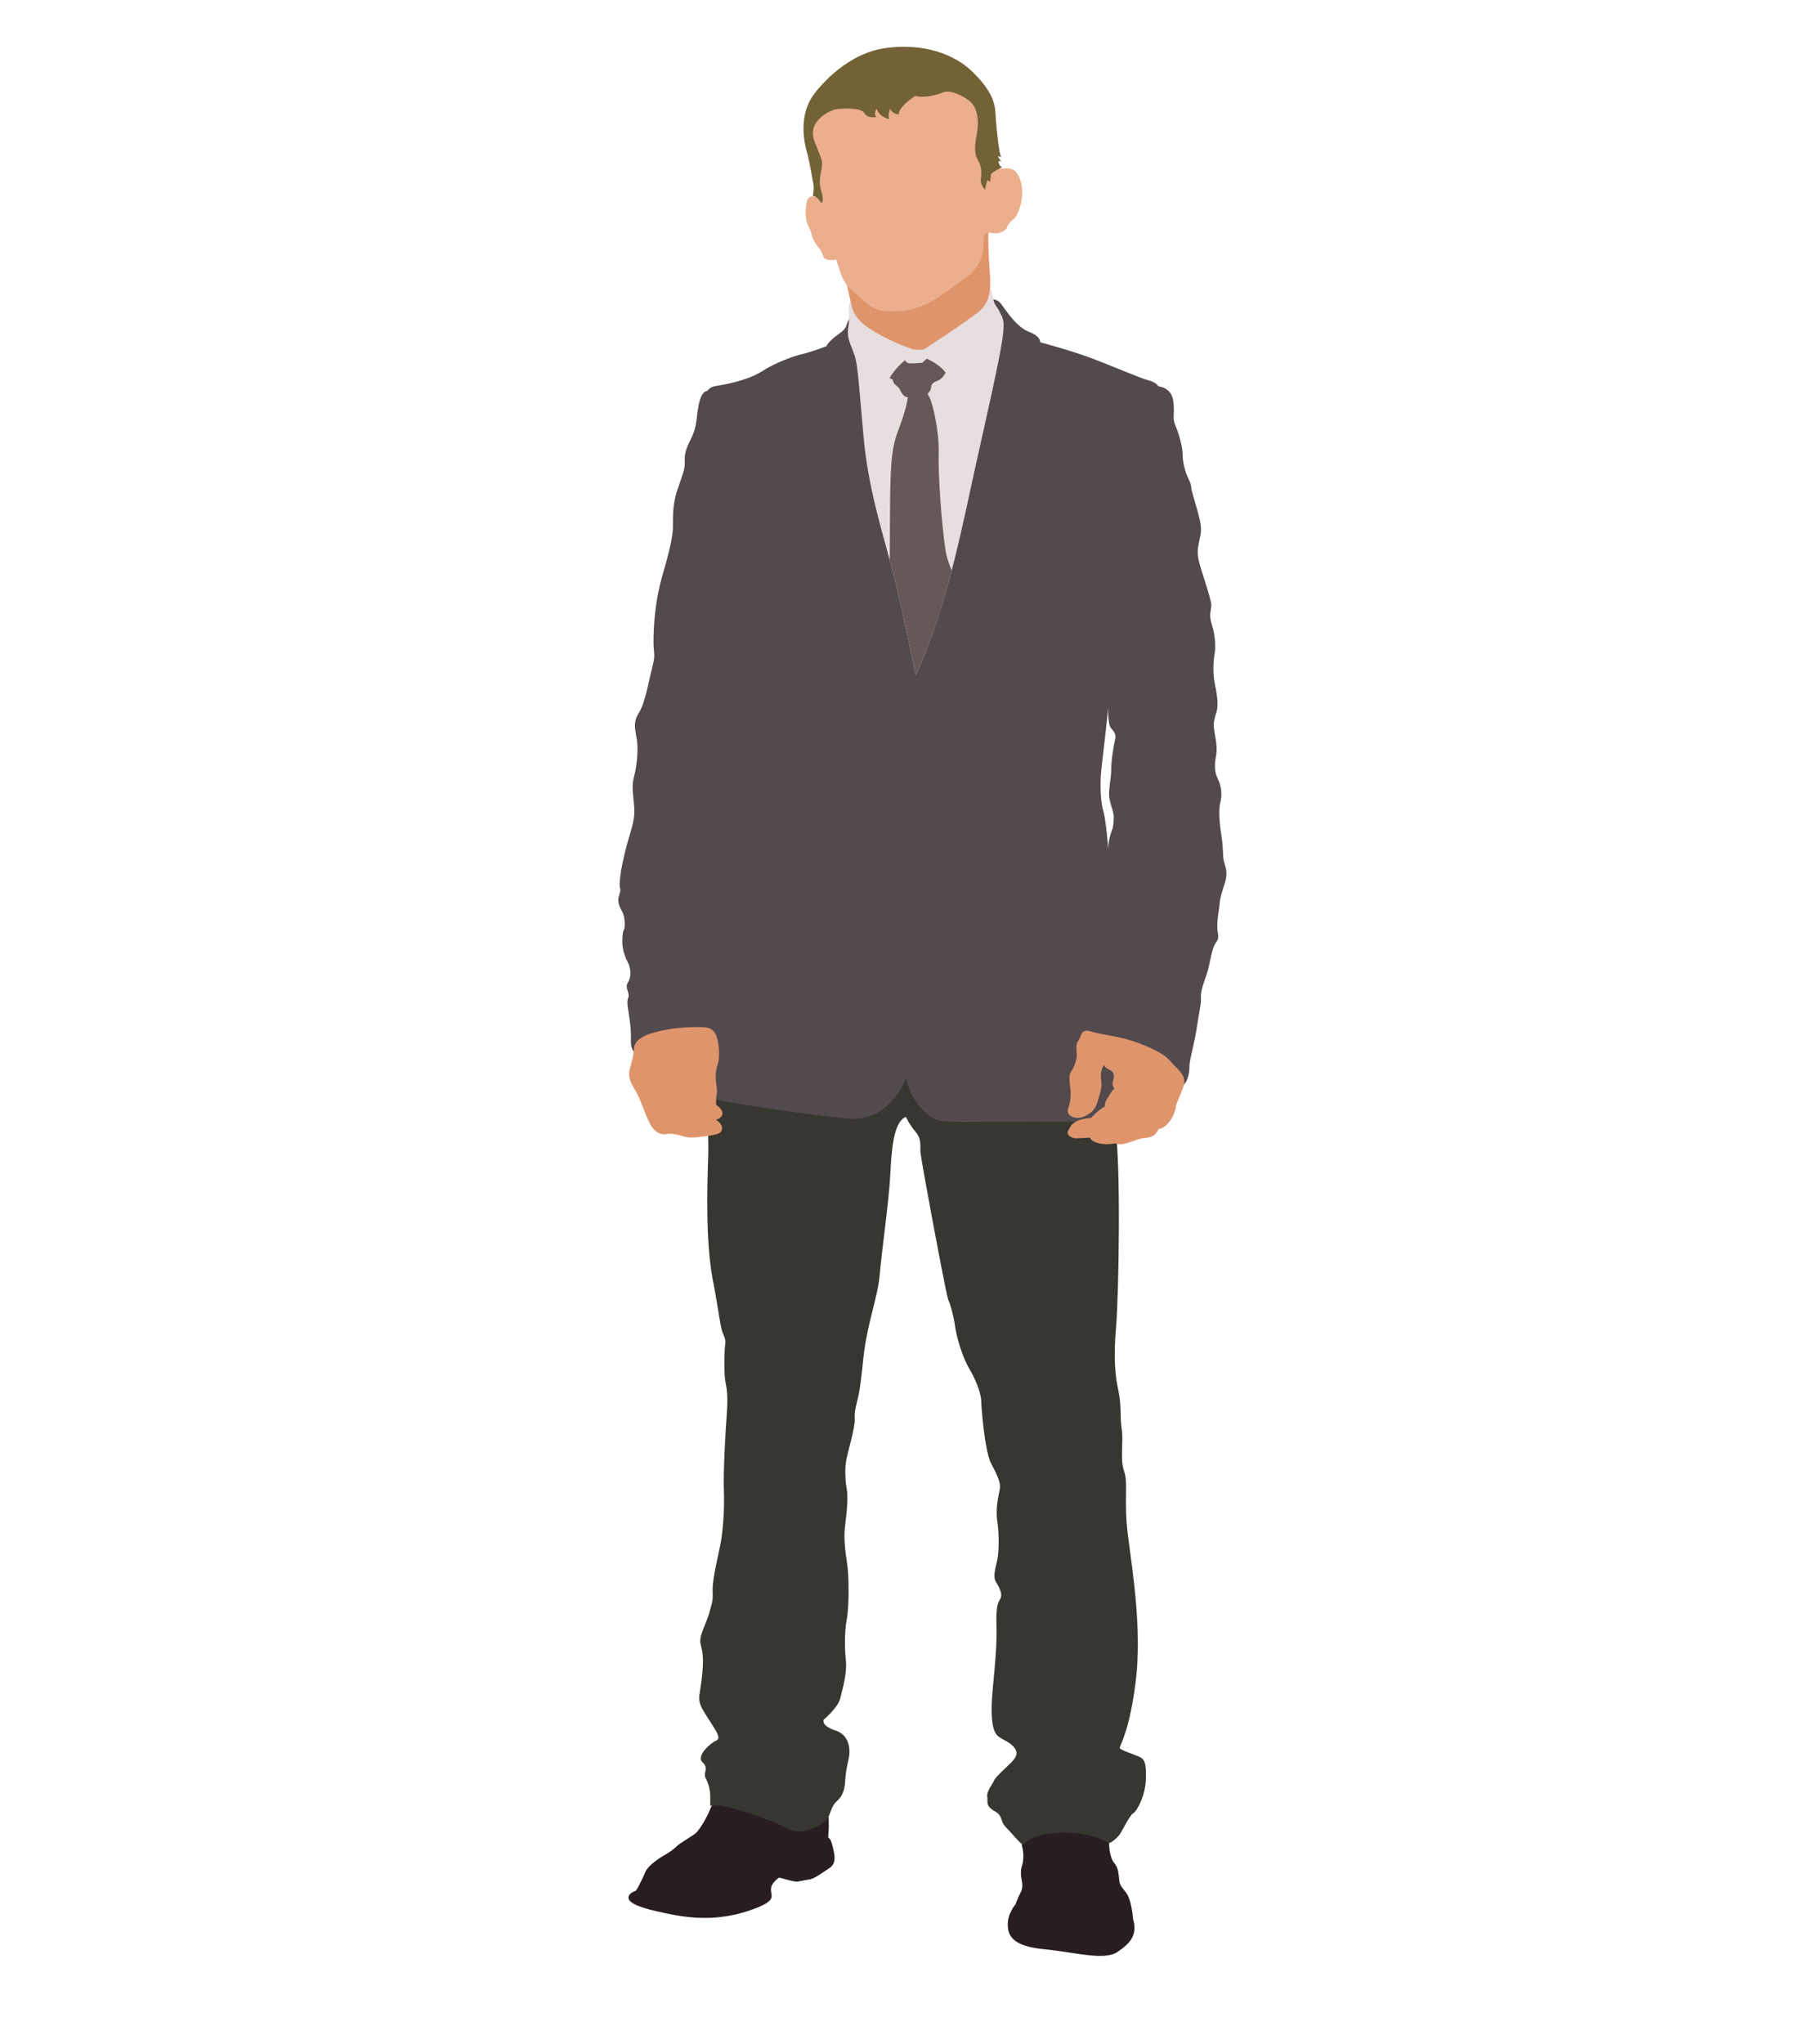 <?xml version="1.0" encoding="utf-8"?>
<!-- Generator: Adobe Illustrator 17.0.0, SVG Export Plug-In . SVG Version: 6.00 Build 0)  -->
<!DOCTYPE svg PUBLIC "-//W3C//DTD SVG 1.1//EN" "http://www.w3.org/Graphics/SVG/1.1/DTD/svg11.dtd">
<svg version="1.1" id="Layer_1" xmlns="http://www.w3.org/2000/svg" xmlns:xlink="http://www.w3.org/1999/xlink" x="0px" y="0px"
	 width="355px" height="402px" viewBox="0 0 355 402" enable-background="new 0 0 355 402" xml:space="preserve">
<defs>
	<filter id="Adobe_OpacityMaskFilter" filterUnits="userSpaceOnUse" x="115.694" y="165.67" width="0.13" height="0.566">
		
			<feColorMatrix  type="matrix" values="-1 0 0 0 1  0 -1 0 0 1  0 0 -1 0 1  0 0 0 1 0" color-interpolation-filters="sRGB" result="source"/>
	</filter>
</defs>
<mask maskUnits="userSpaceOnUse" x="115.694" y="165.67" width="0.13" height="0.566" id="SVGID_1_">
	<g filter="url(#Adobe_OpacityMaskFilter)">
		<linearGradient id="SVGID_2_" gradientUnits="userSpaceOnUse" x1="91.699" y1="226.093" x2="91.699" y2="-269.726">
			<stop  offset="0" style="stop-color:#FFFFFF"/>
			<stop  offset="0.1" style="stop-color:#F4F4F4"/>
			<stop  offset="0.277" style="stop-color:#D6D6D6"/>
			<stop  offset="0.508" style="stop-color:#A6A6A6"/>
			<stop  offset="0.783" style="stop-color:#656565"/>
			<stop  offset="1" style="stop-color:#2C2C2C"/>
		</linearGradient>
		<rect x="39.271" y="-269.726" fill="url(#SVGID_2_)" width="104.856" height="495.819"/>
	</g>
</mask>
<path mask="url(#SVGID_1_)" fill="#81949B" d="M115.694,166.236c0.064-0.178,0.114-0.361,0.13-0.566
	C115.78,165.856,115.736,166.047,115.694,166.236z"/>
<g>
	<path fill="#281D20" d="M143.882,352.783c-1.663,0.714-3.488,1.347-4.122,3.009c-0.632,1.663-2.059,3.963-2.693,4.595
		c-0.635,0.638-3.248,2.061-3.963,2.773c-0.712,0.715-1.583,1.27-2.297,1.668c-0.712,0.393-3.249,1.979-3.804,3.326
		c-0.552,1.349-1.031,2.141-1.187,2.534c-0.157,0.398-0.714,1.19-0.714,1.19s-1.344,0.396-1.426,1.267
		c-0.077,0.871,1.349,1.825,5.625,2.773c4.282,0.954,10.622,2.457,18.385-0.236c7.764-2.693,1.424-3.251,5.626-6.417
		c0,0,2.534,0.712,3.166,0.791c0.638,0.08,1.509-0.239,2.696-0.398c1.188-0.154,2.693-1.424,3.883-2.138
		c1.187-0.712,1.347-1.82,1.031-3.328c-0.319-1.506-0.635-2.693-1.113-2.773c0,0,0.638-6.258-1.028-8.08
		c-1.663-1.825-12.994-1.981-13.708-1.981C147.526,351.356,143.882,352.783,143.882,352.783z"/>
	<path fill="#281D20" d="M201.957,358.092c-0.791,1.503-1.107,4.119-0.791,5.227c0.319,1.11,0.236,2.693,0,3.41
		c-0.236,0.709-0.316,1.504-0.236,2.295c0.08,0.791,0.555,1.981-0.08,3.171c-0.635,1.187-1.031,2.375-1.031,2.375
		s-1.586,1.742-1.503,4.122c0.077,2.374,1.424,4.117,7.209,4.675c5.785,0.553,11.727,2.295,14.34,0.553
		c2.616-1.743,4.04-3.408,3.092-6.577c0,0-0.236-3.804-1.506-5.307c-1.267-1.509-1.11-1.586-1.267-2.932
		c-0.159-1.349-0.239-1.822-1.031-2.853c-0.797-1.031-1.031-3.485-0.871-5.15c0.157-1.663,0.871-3.963-5.703-4.359
		C205.997,356.347,201.957,358.092,201.957,358.092z"/>
	<path fill="#373631" d="M138.176,198.04c0,8.715,1.426,23.137,1.187,29.474c-0.236,6.34-0.473,16.877,0.871,24.008
		c1.349,7.129,1.506,9.427,1.984,10.617c0.473,1.19,0.632,1.344,0.473,2.46c-0.159,1.105-0.236,5.78,0.08,7.286
		c0.319,1.506,0.478,3.089,0.239,6.34c-0.239,3.249-0.715,11.405-0.555,15.052c0.157,3.647-0.237,7.766-0.555,9.745
		c-0.316,1.981-1.743,7.368-1.665,9.748c0.082,2.377-0.077,2.215-0.632,4.356c-0.555,2.141-2.141,4.595-1.742,6.181
		c0.396,1.586,0.712,2.773,0.236,6.813c-0.475,4.042-1.108,4.122,0.794,7.132c1.899,3.009,3.169,4.595,2.059,5.07
		c-1.11,0.478-4.043,3.012-2.693,4.279c1.347,1.27,0,1.981,0.635,3.171c0.635,1.187,0.871,2.69,0.871,3.248c0,0.553,0,2.136,0,2.136
		s1.663-0.393,4.991,0.638c3.328,1.031,7.448,2.3,10.221,3.88c2.773,1.586,6.337-0.714,6.893-1.11
		c0.558-0.393,0.954-0.709,1.349-1.663c0.396-0.951,0.552-1.745,1.267-2.457c0.712-0.712,1.663-1.424,1.822-4.04
		c0.157-2.616,0.632-3.88,0.791-4.991c0.159-1.111,0.236-4.122-2.693-5.071c-2.932-0.954-2.297-2.141-2.297-2.141
		s2.77-2.297,3.248-4.199c0.475-1.902,1.347-4.991,1.108-7.288c-0.236-2.298-0.316-5.705,0.159-8.162
		c0.475-2.457,0.475-8.399,0.08-11.012c-0.396-2.616-0.715-5.15-0.396-7.527c0.316-2.377,0.632-5.549,0.316-7.211
		s-0.396-4.119-0.08-5.705c0.319-1.583,1.745-6.497,1.665-7.92c-0.08-1.429,0.157-2.22,0.396-3.331
		c0.237-1.108,0.555-1.426,1.267-8.478c0.714-7.052,2.853-12.037,3.251-16.715c0.393-4.675,1.819-14.579,2.056-19.334
		c0.242-4.754,0.558-10.696,3.092-11.65c0,0,0.635,1.429,1.902,2.933c1.267,1.508,0.871,2.932,0.951,3.883
		c0.077,0.951,1.11,6.736,2.061,11.806c0.951,5.071,3.089,16.64,3.485,17.512c0.396,0.871,1.031,3.166,1.267,4.988
		c0.239,1.825,1.267,5.787,2.855,8.483c1.583,2.688,2.297,5.227,2.297,6.175c0,0.954,0.635,9.904,1.979,12.444
		c1.349,2.534,1.902,3.798,1.665,5.068c-0.236,1.27-0.871,3.647-0.475,6.258c0.398,2.619,0.316,5.944,0,7.53
		c-0.319,1.586-0.951,3.328-0.236,4.436c0.712,1.113,1.267,2.377,0.869,3.169c-0.393,0.794-0.951,1.031-0.792,5.785
		c0.159,4.754-0.871,12.043-0.951,15.054c-0.08,3.012,0.159,5.466,1.349,6.337c1.19,0.874,2.136,1.031,3.007,2.061
		c0.874,1.031,0.635,1.902-0.473,3.012c-1.11,1.11-3.171,2.932-3.408,3.564c-0.236,0.632-1.506,2.141-1.347,3.171
		c0.159,1.031-0.398,1.822,1.426,2.853c1.822,1.028,0.954,1.902,2.298,3.246c1.349,1.347,2.853,3.326,3.328,3.326
		s1.108-2.056,7.052-2.295c5.944-0.239,9.429,1.663,9.668,1.981c0.236,0.314,1.742-0.871,2.295-1.665
		c0.555-0.794,1.981-3.803,2.696-4.199c0.714-0.393,2.377-3.485,2.454-6.656c0.08-3.166-0.157-3.96-1.504-4.515
		c-1.349-0.553-3.647-1.267-3.647-1.666c0-0.393,1.981-3.405,3.171-13.23c1.187-9.828-0.555-20.919-1.509-28.208
		c-0.948-7.291,0.082-10.46-0.789-12.914c-0.874-2.457-0.082-5.859-0.478-8.319c-0.396-2.457,0-4.515-0.632-7.448
		c-0.635-2.932-1.033-6.34-0.475-12.757c0.555-6.417,0.951-32.64-0.159-38.744c-1.108-6.101,0.082-14.579-2.218-21.153
		c-2.298-6.577-7.132-10.699-30.107-10.938C164.163,189.803,138.176,184.805,138.176,198.04z"/>
	<path fill="#534A4E" d="M240.905,169.598c-0.353-1.198-0.141-2.68-0.494-4.868c-0.353-2.186-0.704-5.365-0.281-6.847
		c0.422-1.482,0.212-3.32-0.494-4.73c-0.704-1.408-0.635-2.893-0.353-4.375c0.284-1.485,0.072-2.752-0.281-4.733
		c-0.351-1.973,0-2.608,0.425-4.162c0.422-1.551-0.072-3.95-0.425-5.719c-0.351-1.764-0.212-4.446,0-5.434
		c0.213-0.988,0.213-3.671-0.497-5.785c-0.704-2.12-0.141-2.757-0.141-3.955c0-1.198-2.045-6.847-2.47-8.752
		c-0.422-1.907-0.072-2.895,0.143-4.027c0.212-1.126,0.563-1.835,0-4.234c-0.566-2.401-1.554-5.222-1.626-6.141
		c-0.069-0.916-0.563-1.62-0.916-2.542c-0.358-0.917-0.775-2.468-0.775-3.952c0-1.479-0.707-3.952-1.41-5.647
		c-0.707-1.692-0.074-2.048-0.425-4.8c-0.353-2.752-2.895-2.895-2.895-2.895s-0.494-0.845-1.979-1.198
		c-1.482-0.356-7.126-2.823-11.291-4.375c-4.162-1.556-10.024-3.11-10.024-3.11s0.212-1.124-2.189-2.045
		c-2.399-0.919-4.308-3.88-5.509-5.506c-1.198-1.623-3.36-0.683-5.928-0.353c-2.752,0.356-20.611,1.976-22.869,2.752
		c-2.258,0.778-0.707,1.836-2.964,3.387c-2.26,1.556-2.611,2.544-2.611,2.544s-2.967,1.129-4.521,1.482
		c-1.551,0.353-5.222,1.551-8.186,3.458c-2.964,1.907-7.836,2.683-9.108,2.895c-1.27,0.212-1.554,0.916-1.554,0.916
		c-1.551,0.141-1.904,3.248-2.186,5.718c-0.281,2.47-0.991,3.389-1.695,5.009c-0.706,1.626-0.635,2.401-0.635,3.602
		c0,1.201-0.282,1.764-1.41,5.084c-1.131,3.315-0.85,5.859-0.919,7.692c-0.072,1.835-0.707,4.59-2.117,9.458
		c-1.413,4.874-1.692,9.883-1.692,12.709c0,2.821,0.491,2.258-0.287,5.291c-0.775,3.033-1.339,6.773-2.611,8.824
		c-1.27,2.048-0.635,3.317-0.353,5.434c0.284,2.12-0.069,5.084-0.563,6.988c-0.494,1.904-0.284,2.754,0,5.931
		c0.282,3.177-0.919,5.078-1.976,9.74c-1.06,4.659-0.919,6.069-0.776,6.425c0.138,0.351-0.069,0.844-0.284,1.625
		c-0.212,0.776,0,1.764,0.638,2.821c0.635,1.057,0.635,3.105,0.422,3.602c-0.212,0.491-0.282,0.351-0.353,2.186
		c-0.069,1.835,0.707,3.599,1.129,4.375c0.425,0.775,0.778,2.544,0,3.814c-0.775,1.27,0.497,1.976,0,3.177
		c-0.494,1.201,0.707,4.305,0.566,8.186c-0.141,3.886,2.964,3.039,5.928,3.458c2.967,0.428,4.093,5.65,4.731,6.003
		c0.632,0.351,4.871,2.12,8.117,2.683c3.246,0.563,15.602,2.539,23.928,3.317c8.327,0.776,11.437-7.905,11.437-7.905
		c0.988,4.518,4.234,7.833,6.635,8.327c2.399,0.494,8.824,0.072,24.845,0.212c16.024,0.141,11.578-6.422,11.578-6.422
		s1.833-0.707,7.198,0.21c5.365,0.922,5.509-3.458,5.509-4.73c0-1.267,0.985-4.372,1.48-7.761c0.497-3.389,0.85-4.305,0.778-5.718
		c-0.069-1.413,0.635-3.105,1.201-4.799c0.563-1.697,0.916-4.871,1.695-5.931c0.775-1.06,0.494-1.06,0.353-2.754
		c-0.141-1.692,0.353-3.809,0.422-4.935c0.069-1.131,0.494-2.406,1.057-4.17C241.615,171.859,241.259,170.802,240.905,169.598z
		 M219.45,145.388c-0.284,1.131-0.776,4.024-0.776,5.928c0,1.907-0.638,4.236-0.356,5.721c0.284,1.479,0.848,2.749,0.848,3.527
		c0,0.775-0.069,1.838-0.21,2.332c-0.141,0.489-0.919,2.114-0.85,4.162c0,0-0.494-6-0.985-7.554
		c-0.494-1.551-0.638-4.656-0.494-6.919c0.141-2.255,1.41-11.857,1.41-13.48c0,0,0,3.248,0.491,3.952
		C219.025,143.763,219.731,144.259,219.45,145.388z"/>
	<path fill="#DF956C" d="M123.945,210.189c0.638-2.314,0.701-2.823,0.776-3.671c0.072-0.847,0.141-2.401,4.024-3.458
		c3.881-1.06,7.196-1.06,8.962-1.06s3.036,0.213,3.53,2.683c0.497,2.47,0.21,4.021-0.072,4.868
		c-0.282,0.847-0.422,1.979-0.282,3.105c0.144,1.131,0.282,1.695,0.144,2.613c-0.144,0.919-0.144,1.554-0.072,2.048
		c0,0,1.341,0.847,1.201,1.764c-0.141,0.919-1.272,1.129-1.272,1.129s1.272,0.776,1.201,1.695c-0.069,0.916-0.491,1.201-3.174,1.554
		c-2.686,0.353-3.389,0.353-4.521,0c-1.129-0.353-2.329-0.566-3.176-0.422c-0.847,0.141-1.904,0-2.893-1.344
		c-0.988-1.339-2.048-4.869-2.893-6.494C124.58,213.575,123.377,212.234,123.945,210.189z"/>
	<path fill="#DF956C" d="M211.893,207.365c-0.133-1.761-0.141-1.979,0.428-2.895c0.563-0.916,0.422-2.186,2.327-1.623
		c1.907,0.566,3.458,0.706,6,1.27c2.539,0.566,7.838,2.473,9.527,4.446c1.697,1.979,3.461,2.895,2.685,5.155
		c-0.775,2.258-1.482,3.386-1.482,4.093c0,0.704-1.27,3.955-3.389,4.236c0,0-0.212,0.494-0.566,0.916
		c-0.351,0.422-1.057,0.776-2.117,0.847c-1.062,0.069-1.835,0.494-2.614,0.706c-0.775,0.21-2.045,0.848-3.315,0.351
		c0,0-0.704,0.213-2.12,0.141c-1.413-0.072-2.611-0.635-2.752-1.27c0,0-2.048,0.141-2.821,0.141c-0.778,0-1.982-0.704-1.482-1.48
		c0.491-0.778,0.563-2.191,4.515-2.542c0,0,1.62-1.766,2.683-2.188c0,0-0.072-0.776,0.422-1.482c0.494-0.706,1.06-1.976,1.485-1.976
		c0,0-0.494-0.85-0.353-1.341c0.141-0.494,0.422-1.272,0.069-1.907c-0.351-0.635-1.766-0.847-1.766-1.554
		c0,0-0.845,1.201-0.563,2.967c0.281,1.764-0.422,3.105-0.704,4.236c-0.287,1.126-0.85,2.183-2.614,2.959
		c-1.764,0.781-3.673-0.138-3.174-1.551c0.491-1.408,0.491-2.258,0.491-3.177c0-0.916-0.566-3.246,0.072-4.09
		C211.404,209.904,211.965,208.282,211.893,207.365z"/>
	<path fill="#E7DEDF" d="M193.261,56.235c1.984,0.125,1.857,0.988,2.167,2.475c0.311,1.487,0.866,1.61,1.299,2.662
		c0.433,1.052,1.174,1.177,0.494,5.57c-0.68,4.396-2.72,13.432-5.201,24.51c-2.473,11.076-5.506,27.663-11.817,41.342
		c0,0-2.972-14.667-4.831-21.599c-1.854-6.932-4.579-15.535-5.442-25.315c-0.866-9.777-1.115-14.109-1.795-16.093
		c-0.68-1.979-1.61-3.278-1.177-5.628c0.435-2.353-0.619-4.768,1.052-5.323c1.668-0.555,13.06-2.972,17.517-2.85
		C189.981,56.112,193.261,56.235,193.261,56.235z"/>
	<path fill="#665859" d="M186.081,108.347c-0.802-5.201-1.485-15.1-1.363-19.187c0.125-4.085-1.11-9.594-1.732-10.829
		c-0.135-0.274-0.289-0.595-0.451-0.927c0.348-0.186,0.648-0.741,0.698-1.301c0.064-0.68,0.621-0.988,1.424-1.299
		c0.805-0.311,1.424-1.485,1.424-1.485c-1.113-1.673-3.713-2.783-3.713-2.783l-0.866,0.802c0,0-1.732,0.186-2.475,0.122
		c-0.744-0.061-0.93-0.619-0.93-0.619c-2.287,1.92-3.033,3.527-3.033,3.527l0.619,0.311c0,0,0.064,0.558,0.375,0.866
		c0.305,0.308,0.866,0.619,1.113,1.238c0.21,0.526,0.866,1.447,1.474,1.301c-0.202,1.66-0.861,3.886-1.968,6.805
		c-1.36,3.591-1.487,7.304-1.548,17.084c-0.013,2.348-0.029,5.19-0.032,8.186c0.093,0.345,0.189,0.691,0.276,1.036
		c1.859,6.932,4.831,21.599,4.831,21.599c3.001-6.507,5.264-13.671,7.073-20.587C186.703,110.833,186.262,109.513,186.081,108.347z"
		/>
	<path fill="#DF956C" d="M174.881,37.294c6.292-1.224,20.237,0.994,19.804,5.076c-0.43,4.085-0.061,8.853,0.125,11.512
		c0.186,2.664,0.186,5.572-2.351,7.554c-2.536,1.976-8.667,6.003-9.533,6.56c-0.866,0.552-0.866,0.802-2.231,0.802
		c-1.36,0-1.668-0.372-2.783-0.741c-1.113-0.372-4.205-1.796-6.189-3.036c-1.979-1.238-3.711-2.537-4.268-5.381
		c-0.558-2.847-2.972-12.876-2.972-12.876S164.421,39.337,174.881,37.294z"/>
	<path fill="#EBAF8E" d="M164.543,51.037c0,0-2.165,0.491-2.539-0.619c-0.369-1.115-0.741-1.485-1.049-1.859
		c-0.311-0.369-1.177-1.729-1.301-2.659c-0.122-0.93-1.174-1.61-1.113-4.21c0.061-2.597,0.558-2.969,1.174-3.033
		c0.619-0.058,1.61,0.372,1.673,0c0.061-0.372-0.561-3.156-0.93-4.826c-0.369-1.671-2.104-7.118-0.497-11.017
		c1.612-3.896,7.304-8.231,13.742-9.405c6.436-1.179,16.152,0.183,18.755,5.753c2.595,5.573,1.857,10.151,1.793,11.761
		s0.802,2.476,2.908,2.226c2.104-0.247,3.031,0.372,3.652,2.353c0.619,1.982,0.247,3.342,0.186,4.022
		c-0.061,0.68-0.744,2.847-1.301,3.344c-0.555,0.494-1.116,0.863-1.546,1.857c-0.433,0.991-1.981,1.238-2.537,1.177
		c-0.561-0.061-1.796-0.497-1.984,0.68c-0.183,1.174,0.621,5.198-3.835,8.231c-4.457,3.033-7.365,6.003-12.871,6.377
		c-5.506,0.369-5.694-1.241-8.478-3.408C165.656,55.616,165.598,54.067,164.543,51.037z"/>
	<path fill="#746237" d="M161.635,39.958c0,0-0.927-1.546-1.673-1.36c0,0,0.25-1.795,0.128-2.231
		c-0.128-0.433-0.558-3.713-1.365-6.685c-0.802-2.969-1.235-7.61,1.487-11.201c2.725-3.588,7.737-8.048,13.679-8.972
		c5.941-0.93,12.935,0.122,17.639,4.765c4.704,4.643,4.268,7.179,4.454,9.405c0.186,2.228,0.621,6.683,1.054,7.243l-0.68-0.247
		c0,0,0.369,0.866,0.741,1.049l-0.619-0.058c0,0,0.061,1.049,0.741,1.235c0,0-2.226,0.991-2.226,1.487
		c0,0.497-0.186,1.36-0.186,1.36l-0.494-0.308c0,0-0.497,1.424-0.435,1.918c0,0-1.052-0.991-0.866-2.29
		c0.186-1.299,0.125-2.353-0.494-3.402c-0.621-1.054-0.868-2.231-0.372-4.829c0.497-2.598,0.497-5.631-1.546-7.118
		c-2.045-1.487-4.024-1.979-5.017-1.546c-0.988,0.43-3.833,1.238-5.445,0.677c0,0-3.341,2.106-3.28,3.652
		c0,0-1.421-0.058-1.673-1.174c0,0-0.552,1.301-0.183,2.104c0,0-1.979-0.369-2.476-2.042c0,0-0.741,1.054-0.061,1.61
		c0,0-1.732,0.433-2.353-0.741c-0.616-1.174-4.887-0.993-5.942-0.683c-1.049,0.311-5.381,2.292-3.896,6.191
		c1.411,3.702,1.671,3.774,1.424,5.323c-0.25,1.546-0.68,2.534-0.064,4.574C162.254,39.711,161.635,39.958,161.635,39.958z"/>
</g>
</svg>
